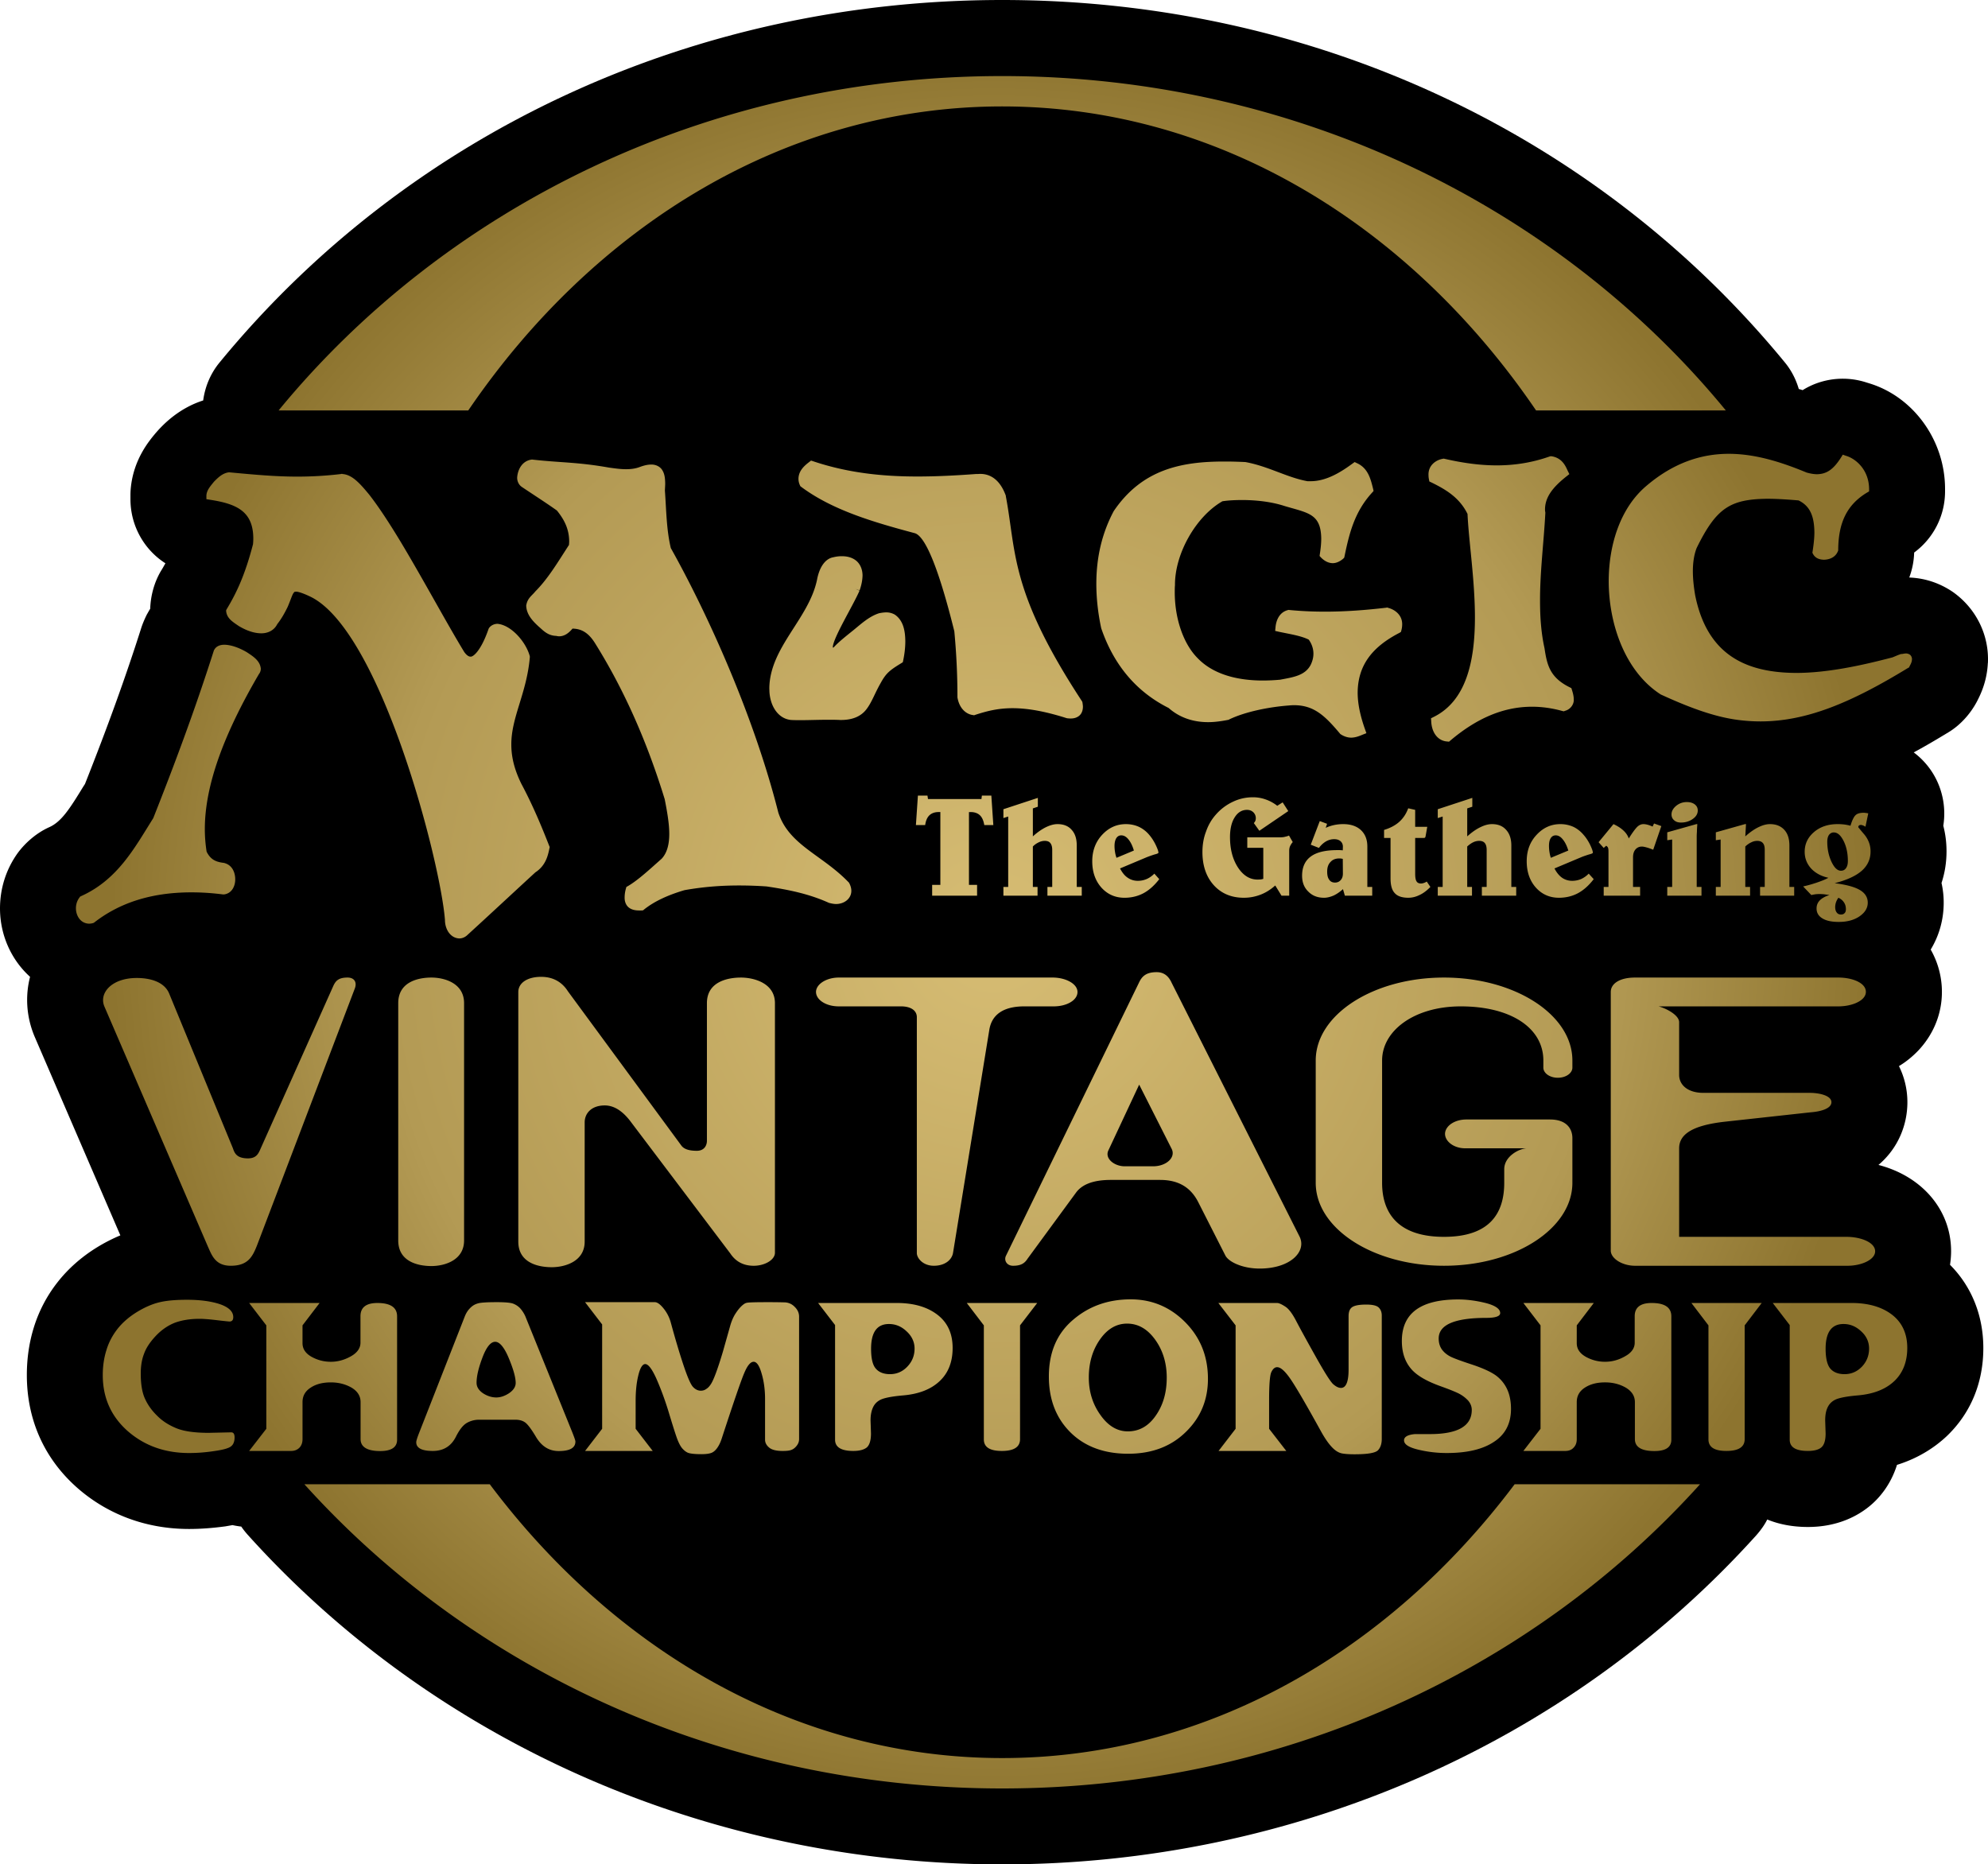 <svg xmlns="http://www.w3.org/2000/svg" xmlns:xlink="http://www.w3.org/1999/xlink" width="600" height="562.674"><radialGradient id="a" cx="0" cy="0" r="1" fx="0" fy="0" gradientTransform="matrix(33.329 0 0 -33.329 396.249 271.51)" gradientUnits="userSpaceOnUse" spreadMethod="pad"><stop offset="0" style="stop-color:#d7bd74"/><stop offset=".691" style="stop-color:#b39a54"/><stop offset="1" style="stop-color:#8d742f"/></radialGradient><radialGradient xlink:href="#a" id="b" cx="0" cy="0" r="1" fx="0" fy="0" gradientTransform="translate(299.977 281.347)scale(267.901)" gradientUnits="userSpaceOnUse" spreadMethod="pad"/><path d="M302.47 562.674c-87.794 0-170.756-36.237-227.65-99.409a26 26 0 0 1-2.01-2.54 28 28 0 0 1-2.637-.442c-.723.129-1.446.25-2.162.378-3.987.53-7.508.788-10.932.788-12.748 0-24.364-4.245-33.567-12.25-10.072-8.794-15.41-20.627-15.41-34.195 0-5.088.716-9.92 2.13-14.445a42.2 42.2 0 0 1 7.098-13.528c3.167-4.051 7.162-7.628 11.961-10.586a52 52 0 0 1 7.034-3.61l-25.9-60.037c-2.451-5.835-2.861-12.145-1.35-17.99C3.513 289.786.032 282.407 0 274.216c0-6.093 1.817-11.808 5.305-16.711 2.42-3.296 5.868-6.214 9.606-7.878 3.609-1.632 6.093-5.466 10.176-12.154l.563-.876c6.88-17.362 12.306-32.37 17.017-47.192.41-1.254 1.037-2.7 1.631-3.899.346-.594.66-1.19 1.037-1.784.129-4.02 1.262-8.103 3.296-11.495.442-.69.852-1.447 1.294-2.226-6.406-4.084-10.554-11.31-10.554-19.348v-1.19c0-.691.032-1.415.097-2.106.811-8.569 5.369-14.067 7.314-16.422.313-.377.876-1.005 1.222-1.382 1.632-1.72 6.125-6.399 13.32-8.698.562-4.172 2.226-8.19 5.023-11.55C123.394 39.844 209.46 0 302.47 0c93.034 0 179.1 39.845 236.154 109.303 2.01 2.42 3.417 5.177 4.269 8.103.377.089.78.217 1.157.346 3.61-2.267 7.821-3.457 12.122-3.457 2.29 0 4.646.346 6.937 1.07l1.004.313c13.288 4.019 22.861 17.08 22.925 31.742v.885a22.93 22.93 0 0 1-9.324 18.455 23.3 23.3 0 0 1-1.447 7.444v.096c4.775.185 9.204 1.696 13.094 4.333 7.098 4.992 11.02 13.094 10.61 21.478-.031.064-.031.12-.031.217-.314 5.65-2.356 9.581-3.232 11.301-1.945 3.738-5.056 7.227-8.665 9.389-3.36 2.042-6.848 4.115-10.458 6.06a23 23 0 0 1 5.402 5.716c3.2 4.839 4.43 10.707 3.52 16.422.66 2.516.973 5.088.973 7.725 0 3.295-.506 6.502-1.51 9.549a26.7 26.7 0 0 1 .658 5.932c0 5.088-1.35 9.92-3.922 14.163a25.84 25.84 0 0 1 3.328 11.053c.473 7.218-2.042 14.035-7.002 19.34-1.728 1.816-3.705 3.456-5.908 4.775a24.5 24.5 0 0 1 2.548 10.891c0 6.817-2.765 13.882-8.73 18.938 12.999 3.36 21.921 13.432 21.921 26.06 0 1.383-.129 2.757-.322 4.083 6.503 6.528 10.048 15.29 10.048 25.12 0 10.546-3.858 19.75-11.076 26.622-3.143 2.95-8.015 6.471-14.984 8.633-2.01 6.439-5.771 10.426-8.32 12.5-3.456 2.83-9.508 6.245-18.56 6.245-4.645 0-8.753-.811-12.274-2.258-.844 1.696-1.977 3.231-3.231 4.678-56.927 63.172-139.889 99.408-227.674 99.408"/><path d="M84.088 123.869h57.24C179.477 67.89 237.472 32.12 302.469 32.12s123.017 35.77 161.134 91.748h57.272C470.515 62.52 391.42 22.957 302.469 22.957c-88.958 0-168.022 39.564-218.381 100.912m412.705 22.86c-7.725 6.592-11.238 17.556-11.27 28.64.032 13.56 5.273 27.531 15.699 34.219 8.07 3.705 15.827 6.696 23.174 7.668 2.355.313 4.646.467 6.937.467 13.946 0 27.474-5.716 44.491-16.109l.345-.185.161-.346c.442-.82.691-1.318.724-2.138.032-.378-.193-1.07-.66-1.383-.506-.314-.916-.346-1.165-.346-.724.032-1.254.225-1.286.16h-.217l-.225.097c-.876.281-1.817.748-2.387.94-9.1 2.388-19.525 4.68-29.074 4.68-14.63-.097-26.72-5.025-30.425-23.456-.41-2.452-.691-4.896-.691-7.219 0-2.58.345-4.967 1.133-7.009 5.932-12.09 10.08-14.726 21.253-14.879 2.7 0 5.876.186 9.517.499 3.545 1.728 4.71 4.87 4.775 9.613 0 1.753-.225 3.706-.538 5.772l-.065.41.193.378c.756 1.382 2.106 1.696 3.296 1.728 1.535-.032 3.424-.627 4.212-2.572l.088-.226v-.216c.064-8.167 2.637-13.569 8.633-17.21l.691-.402v-.756c-.057-5.811-4.05-9.139-6.969-9.983l-.972-.345-.563.908c-2.42 3.77-4.461 4.927-7.194 4.992-.94 0-2.01-.185-3.167-.507-7.347-3.038-15.297-5.65-23.488-5.65-8.167 0-16.615 2.612-24.966 9.766m-29.139-8.947c-5.337 1.881-10.642 2.669-15.916 2.669-5.305 0-10.554-.788-15.73-1.978l-.313-.064-.281.064c-2.139.378-4.365 2.042-4.277 4.863 0 .378.032.853.129 1.319l.128.659.627.29c4.397 2.162 8.473 4.581 10.892 9.508.378 8.288 2.235 20.032 2.235 31.213 0 13.215-2.613 25.183-12.435 30.046l-.82.41.064.877c.129 3.392 1.945 5.908 4.775 6.125l.595.064.441-.377c7.597-6.407 15.635-10.176 24.613-10.176 2.95 0 5.997.41 9.172 1.294l.41.088.401-.153c1.664-.442 2.733-2.041 2.613-3.456 0-.973-.257-1.913-.539-2.822l-.185-.57-.506-.25c-5.965-2.95-6.84-6.72-7.596-11.775-1.037-4.71-1.35-9.453-1.35-14.284-.033-8.73 1.133-17.773 1.599-26.502v-.218a4.4 4.4 0 0 1-.097-.884c0-3.858 2.548-6.872 6.471-9.983l.876-.691-.498-1.005c-.563-1.19-1.511-3.802-4.775-4.365l-.377-.032zm-311.568 6.31c-.033 1.005.402 2.203 1.439 2.886 3.552 2.387 7.29 4.774 10.554 7.097 2.162 2.67 3.673 5.499 3.705 9.293 0 .377-.032.723-.064 1.1-3.264 5.025-6.278 10.145-10.112 13.98-1.07 1.342-2.355 2.009-2.765 4.139l-.026.129v.088c.088 2.766 2.098 4.775 3.826 6.35 1.222 1.03 2.572 2.67 5.185 2.758.314.064.627.128.973.128 1.567-.032 2.82-.94 3.986-2.323 2.95.032 5.056 1.503 6.97 4.678 8.07 12.966 15.168 28.287 20.85 46.783.748 3.77 1.383 7.41 1.383 10.49 0 3.23-.691 5.779-2.299 7.5-3.48 3.078-7.033 6.406-10.136 8.23l-.507.282-.153.53c-.257.949-.377 1.793-.377 2.613-.032 1.125.313 2.259 1.19 3.014.884.724 1.977.94 3.175.94h.723l.466-.031.346-.282c3.111-2.483 7.259-4.364 12.154-5.811 5.836-1.037 11.205-1.415 16.454-1.415 2.79 0 5.555.097 8.352.29 6.278.94 12.555 2.13 18.81 4.96.843.216 1.502.344 2.161.344 2.324 0 4.59-1.51 4.59-3.987 0-.787-.257-1.64-.691-2.419l-.096-.129-.13-.12c-8.037-8.296-17.924-11.117-21.132-20.98-7.379-29.235-21.413-60.126-32.434-79.787-1.318-5.49-1.35-11.366-1.784-17.363.026-.78.089-1.47.089-2.13-.033-1.543-.153-2.83-.844-3.963-.627-1.125-2.01-1.784-3.36-1.752-1.037 0-2.17.249-3.489.747-1.35.507-2.733.66-4.172.66-1.632 0-3.36-.25-5.152-.499-9.574-1.696-14.694-1.447-23.174-2.42-2.886.314-4.3 2.894-4.486 5.402m88.131-4.646c-1.567 1.19-3.2 2.701-3.231 5.056 0 .595.128 1.254.41 1.881l.152.346.29.225c9.356 6.969 21.663 10.61 34.283 13.97 3.866 1.19 8.287 14.975 11.904 29.605.692 7.379.94 13.85.94 19.814v.16l.033.154c.659 3.488 2.886 4.96 4.678 5.152l.313.064.346-.128c3.392-1.101 6.784-2.01 11.27-2.01 4.179 0 9.323.788 16.236 2.982l.12.033.161.032c.346.032.692.064 1.005.064.844 0 1.728-.16 2.54-.788.82-.659 1.166-1.696 1.166-2.765 0-.37-.065-.78-.129-1.222l-.064-.28-.153-.25c-21.792-33.253-19.718-44.9-22.925-61.83v-.152l-.058-.129c-2.138-5.715-5.78-6.591-8.295-6.374h-.595c-5.997.442-11.873.755-17.773.755-10.457 0-20.883-1.069-31.365-4.581l-.691-.225-.571.442zm91.909 14.823c-3.457 6.495-5.241 13.753-5.241 21.912 0 4.244.466 8.697 1.47 13.408 3.674 10.77 10.33 19.058 20.354 24.082 3.36 2.982 7.531 4.276 11.928 4.276 1.978 0 3.987-.29 6.061-.691l.153-.032.129-.097c4.774-2.29 11.808-3.737 17.9-4.204.628-.064 1.19-.096 1.72-.096 5.909.032 9.173 3.046 13.786 8.536l.129.161.185.121c1.037.667 2.106.98 3.143.98 1.286-.031 2.388-.474 3.36-.883l1.19-.467-.434-1.23c-1.48-4.171-2.203-7.813-2.203-11.02.065-8.223 4.365-13.753 12.532-17.99l.53-.313.161-.594a7 7 0 0 0 .217-1.696c.032-2.733-2.074-4.43-4.268-4.992l-.25-.097-.289.065c-6.149.723-12.306 1.19-18.488 1.19-3.585 0-7.162-.154-10.77-.5l-.25-.031-.29.088c-2.379.66-3.384 2.894-3.609 5l-.12 1.254 1.221.28c3.264.692 6.624 1.19 8.915 2.356.884 1.222 1.414 2.7 1.414 4.236 0 1.07-.249 2.138-.788 3.296-1.688 3.327-5.305 3.802-9.26 4.557a58 58 0 0 1-5.176.25c-7.918 0-15.136-1.914-19.814-6.841-4.277-4.341-6.849-12.001-6.817-19.943 0-.691 0-1.318.065-1.977-.065-9.574 6.374-20.787 14.316-25.337 1.631-.257 3.673-.377 5.9-.377 4.051 0 8.73.466 12.78 1.784 7.13 2.138 11.053 2.267 11.15 9.863 0 1.254-.13 2.797-.41 4.582l-.089.659.466.507c.82.811 1.978 1.631 3.489 1.664 1.069 0 2.194-.507 3.167-1.35l.313-.314.097-.442c1.446-7.002 3.046-13.408 8.287-19.155l.474-.531-.16-.723c-.716-2.854-1.471-6.126-4.831-7.66l-.724-.346-.659.474c-3.078 2.26-7.692 5.338-12.652 5.306h-.94c-6.222-1.134-11.72-4.494-18.721-5.78-2.098-.096-4.02-.16-5.9-.16h-.474c-12.966 0-24.83 2.355-33.375 14.983M69.015 142.558c-1.825.249-3.175 1.535-4.43 2.821-1.197 1.48-2.137 2.516-2.29 4.084v1.19l1.19.192c8.102 1.254 12.877 3.577 12.965 11.551 0 .603-.025 1.198-.088 1.857-2.58 9.951-5.338 15.257-7.918 19.557l-.185.322v.37c.249 2.105 1.849 3.11 3.802 4.428 1.977 1.198 4.42 2.203 6.776 2.203 1.857.032 3.866-.788 4.839-2.765 1.222-1.544 2.194-3.264 3.135-5.185.788-1.849 1.23-3.2 1.608-3.955.498-.723.401-.595.908-.659.53-.032 1.88.345 4.019 1.35 21.229 9.638 39.5 79.506 40.947 97.713 0 2.83 1.631 5.466 4.3 5.594h.032c.908 0 1.817-.41 2.508-1.1 6.88-6.279 13.569-12.532 20.441-18.842 3.175-2.074 3.802-5.12 4.244-7.219l.089-.441-.153-.346c-2.387-6.093-5.024-12.403-8.416-18.745-2.202-4.494-3.014-8.256-3.014-11.776-.065-8.256 4.646-15.482 5.586-26.406v-.185l-.032-.193c-1.19-4.333-5.65-9.356-9.734-9.702-.876 0-1.849.377-2.476 1.165l-.129.186-.096.216c-2.323 6.72-4.735 8.513-5.458 8.328-.442.032-1.133-.346-1.889-1.415-5.273-8.665-12.403-21.952-19.09-33.093-3.36-5.562-6.624-10.586-9.51-14.292-2.982-3.641-5.305-6.15-8.199-6.31l-.032-.064c-.032 0-.121 0-.281.064a112 112 0 0 1-13.247.788c-6.503 0-12.78-.571-20.441-1.286h-.282Zm182.362 25.65c-2.194.442-4.05 2.733-4.806 6.848-2.508 11.768-14.188 20.28-14.38 32.587 0 .378.032.724.032 1.101.257 4.494 2.7 8.167 6.502 8.545 1.037.058 1.978.058 2.95.058 2.605 0 5.185-.12 8.288-.12 1.101 0 2.323 0 3.617.064 3.955.058 6.495-1.262 8.038-3.392 1.568-2.106 2.412-4.678 4.14-7.693 1.632-2.982 2.669-3.866 6.221-6.028l.499-.314.128-.603c.314-1.47.627-3.577.627-5.715-.032-2.95-.506-6.213-3.143-8.038a5.14 5.14 0 0 0-2.54-.691c-.82 0-1.543.128-2.226.257-3.047.973-5.434 3.231-7.79 5.144-2.234 1.793-4.493 3.585-5.907 5.153-.088.064-.217.064-.281.064-.065-2.668 6.157-12.716 8.07-17.177l-1.254-.531 1.286.434c.595-1.696.844-3.167.876-4.453 0-2.074-.876-3.77-2.162-4.678-1.318-.949-2.83-1.166-4.148-1.166-1.004 0-1.88.16-2.636.346m-186.76 27.981-.064.088-.032.129c-5.683 17.804-11.872 34.38-18.27 50.52-5.531 8.761-10.62 18.496-21.76 23.52l-.313.152-.225.314c-.724.972-1.037 2.106-1.037 3.207 0 2.227 1.382 4.582 3.954 4.646q.615-.002 1.23-.185l.25-.097.16-.128c7.09-5.49 16.446-9.043 29.291-9.043 2.982 0 6.157.193 9.517.627h.281c2.509-.314 3.425-2.733 3.393-4.582 0-1.913-.82-4.204-3.175-4.863l-.12-.064h-.065c-2.355-.282-4.02-.885-5.273-3.392a44 44 0 0 1-.54-6.817c0-13.375 5.9-28.945 16.326-46.782.378-.475.571-1.07.571-1.632-.225-2.323-2.138-3.609-4.212-4.96-2.13-1.261-4.646-2.234-6.784-2.266-1.093 0-2.443.313-3.103 1.607m231.725 43.921-.128 1.037h-16.14l-.154-1.037h-2.886l-.602 8.89h2.797c.185-1.35.627-2.323 1.286-2.95.66-.627 1.6-.972 2.765-.972h.53v21.976h-2.475v3.264h13.56v-3.264h-2.451V245.08h.507c1.19 0 2.138.346 2.797.972.691.66 1.093 1.632 1.318 2.95h2.733l-.602-8.89h-2.854zm75.704 1.89a15.5 15.5 0 0 0-5.12 3.89c-1.318 1.479-2.291 3.207-2.95 5.12-.724 1.88-1.07 3.987-1.07 6.15 0 4.147 1.166 7.507 3.457 10.023 2.259 2.476 5.273 3.762 9.043 3.762 1.76 0 3.424-.314 5.056-.94 1.568-.596 3.047-1.536 4.421-2.766l1.89 3.079h2.322v-13.496c0-.507.064-.981.249-1.415.193-.41.442-.852.82-1.262l-1.133-1.978c-.467.225-.973.314-1.471.443-.54.096-1.037.096-1.576.096h-9.541v3.167h4.83v9.357c-.216.096-.498.128-.779.193-.257 0-.571.032-.949.032-2.355 0-4.332-1.23-5.932-3.673-1.6-2.484-2.387-5.53-2.387-9.14 0-2.484.474-4.493 1.415-5.964.94-1.511 2.194-2.259 3.705-2.259.788 0 1.415.249 1.913.715q.757.759.756 1.793c0 .217-.032.507-.129.788-.12.249-.28.498-.466.691l1.664 2.323 8.73-5.94-1.697-2.637-1.631 1.037a12 12 0 0 0-3.489-1.913 11.3 11.3 0 0 0-3.858-.659c-2.106 0-4.148.442-6.093 1.383m61.886 2.226v2.669l1.479-.466v21.253h-1.48v2.636h10.33v-2.636h-1.439v-12.21c.595-.54 1.19-.981 1.785-1.262a4.1 4.1 0 0 1 1.856-.435c.716 0 1.287.217 1.664.66.378.466.563 1.157.563 2.065v11.182h-1.447v2.636h10.361v-2.636h-1.47v-12.5c0-2.042-.54-3.609-1.576-4.734-1.029-1.166-2.444-1.729-4.268-1.729-1.102 0-2.227.314-3.449.909-1.262.595-2.58 1.503-4.019 2.797v-8.448l1.535-.507v-2.668zm-131.095 0v2.669l1.447-.466v21.253h-1.447v2.636h10.305v-2.636h-1.415v-12.21a6 6 0 0 1 1.793-1.262 3.96 3.96 0 0 1 1.816-.435c.756 0 1.319.217 1.664.66.378.466.571 1.157.571 2.065v11.182h-1.447v2.636h10.362v-2.636h-1.511v-12.5c0-2.042-.499-3.609-1.536-4.734-1.005-1.166-2.451-1.729-4.268-1.729-1.07 0-2.203.314-3.457.909-1.221.595-2.572 1.503-3.986 2.797v-8.448l1.503-.507v-2.668zm203.06-1.037c-.94.788-1.414 1.632-1.414 2.605 0 .723.257 1.318.788 1.76.507.474 1.198.691 2.074.691 1.382 0 2.572-.377 3.577-1.101.972-.691 1.479-1.535 1.479-2.54 0-.756-.281-1.35-.884-1.825-.595-.466-1.407-.715-2.412-.715-1.198 0-2.267.37-3.207 1.125m-83.581 4.84c-1.198 1.068-2.733 1.88-4.59 2.443v2.42h1.953v12.153c0 2.074.378 3.577 1.286 4.517.812.917 2.195 1.383 4.084 1.383 1.157 0 2.29-.281 3.416-.844 1.165-.539 2.235-1.383 3.24-2.42l-1.102-1.631a3.6 3.6 0 0 1-.908.442c-.281.088-.54.153-.788.153-.66 0-1.133-.216-1.383-.659-.281-.442-.41-1.19-.41-2.29v-10.804h2.58c.186 0 .346-.032.41-.121.089-.096.153-.345.217-.756l.442-2.483h-3.65v-5.113l-2.097-.474c-.603 1.632-1.48 2.982-2.7 4.083m137.653-1.945c-.507.498-1.005 1.567-1.479 3.135-.595-.185-1.19-.281-1.817-.378a16 16 0 0 0-2.073-.12c-2.83 0-5.217.78-7.098 2.387-1.881 1.6-2.83 3.577-2.83 5.964 0 1.913.635 3.577 1.922 5.024 1.286 1.383 3.046 2.355 5.24 2.821-.972.54-2.106.973-3.392 1.415a38 38 0 0 1-4.236 1.198l2.476 2.604c.475-.128.916-.193 1.318-.257.378-.026.756-.058 1.134-.058.345 0 .787.032 1.254.058.474.064 1.037.129 1.76.257q-1.881.565-2.918 1.6c-.659.691-.973 1.479-.973 2.451 0 1.287.595 2.291 1.753 2.983 1.197.747 2.861 1.069 4.967 1.069 2.476 0 4.55-.539 6.214-1.664 1.664-1.134 2.516-2.516 2.516-4.148 0-1.6-.788-2.862-2.355-3.802-1.576-.94-4.116-1.632-7.637-2.074 3.706-.94 6.407-2.194 8.2-3.762 1.76-1.575 2.636-3.488 2.636-5.843 0-1.85-.627-3.545-1.849-5.057-1.262-1.47-1.857-2.226-1.857-2.226 0-.193.065-.378.193-.507a.97.97 0 0 1 .595-.185c.185 0 .346.032.563.129.216.057.506.216.82.402l.844-4.02c-.25-.057-.467-.12-.756-.12-.249-.064-.466-.064-.691-.064-1.093 0-1.946.25-2.444.788m-7.194 14.034c-.844-1.792-1.286-3.834-1.286-6.093 0-.884.185-1.567.507-2.041.37-.475.844-.756 1.438-.756 1.166 0 2.106.852 2.983 2.572.852 1.696 1.286 3.738 1.286 6.029q.001 1.422-.563 2.17c-.346.53-.876.788-1.535.788-1.037 0-1.978-.884-2.83-2.669m1.576 15.289c-.322-.41-.474-.973-.474-1.664 0-.507.096-.973.249-1.447a5.4 5.4 0 0 1 .723-1.35c.691.313 1.286.787 1.664 1.382.41.595.595 1.286.595 2.042 0 .507-.089.908-.378 1.198-.281.313-.627.434-1.093.434-.571 0-.973-.185-1.287-.595m-158.754-20.473 2.476.972a7.1 7.1 0 0 1 2.138-1.977c.78-.443 1.6-.66 2.444-.66.82 0 1.447.194 1.92.596.467.41.724.972.724 1.631l-.032 1.134c-.41-.032-.723-.065-1.005-.065h-.659c-3.553 0-6.221.627-7.982 1.922-1.752 1.286-2.636 3.23-2.636 5.803 0 1.978.602 3.553 1.856 4.775 1.222 1.254 2.79 1.88 4.775 1.88.94 0 1.881-.248 2.854-.658.94-.434 1.913-1.094 2.853-1.946l.571 1.978h8.256v-2.637h-1.471v-12.186c0-2.098-.635-3.73-1.922-4.96-1.318-1.221-3.102-1.816-5.37-1.816-.94 0-1.816.089-2.732.281q-1.312.277-2.54.844l.41-1.222-2.202-.82zm5.587 10.586c-.443-.571-.627-1.383-.627-2.484 0-1.198.313-2.194 1.004-2.886.627-.723 1.536-1.069 2.67-1.069h.344c.153.033.378.065.692.121l.032 4.461c0 .82-.225 1.48-.66 1.946-.441.506-1.004.755-1.727.755-.756 0-1.35-.28-1.729-.844m97.584-16.052a9 9 0 0 0-1.503-.563c-.475-.12-.876-.185-1.254-.185-.627 0-1.23.249-1.793.748-.594.57-1.479 1.728-2.636 3.585-.314-.917-.852-1.696-1.6-2.388-.723-.69-1.728-1.35-3.014-1.945l-4.493 5.458 1.543 1.728.748-.659c.257.16.441.346.538.563.088.193.153.57.153 1.133v10.74h-1.439v2.636h10.988v-2.637h-2.138v-8.914c0-1.037.249-1.825.723-2.387.474-.572 1.134-.885 1.946-.885.378 0 .852.097 1.414.258.499.12 1.19.377 2.01.69l2.452-7.13-2.203-.787zm32 .16c-1.254.596-2.572 1.504-4.019 2.798l.217-3.706h-.314l-8.794 2.476v2.388l1.447-.217v14.316h-1.447v2.636h10.337v-2.636h-1.447v-12.21c.563-.539 1.19-.98 1.825-1.262a3.9 3.9 0 0 1 1.785-.434q1.13-.002 1.696.659c.41.466.562 1.157.562 2.066v11.18h-1.406v2.637h10.296v-2.636h-1.446v-12.5c0-2.041-.499-3.609-1.536-4.734-1.069-1.166-2.516-1.728-4.332-1.728-1.07 0-2.203.313-3.425.908m-18.777-.908-8.794 2.475v2.388l1.48-.217v14.316h-1.48v2.637h10.33v-2.637h-1.44v-15.256c0-.41.033-.917.065-1.447 0-.595.058-1.35.12-2.259zm-48.229 3.231c-2.01 2.138-2.982 4.807-2.982 7.974 0 3.207.908 5.844 2.733 7.918 1.817 2.033 4.14 3.102 7.001 3.102 2.106 0 4.02-.466 5.747-1.382 1.729-.94 3.296-2.355 4.743-4.236l-1.511-1.664a7.6 7.6 0 0 1-2.291 1.631 7 7 0 0 1-2.669.54q-1.748.002-3.11-.95c-.877-.626-1.664-1.599-2.26-2.788l8.071-3.393c.756-.313 1.535-.562 2.323-.82.788-.185 1.19-.378 1.19-.53 0-.442-.282-1.222-.812-2.355-.539-1.101-1.198-2.138-1.945-2.982-.917-1.102-1.954-1.913-3.143-2.484a9.6 9.6 0 0 0-3.923-.812c-2.797 0-5.185 1.093-7.162 3.231m3.89 5.21a12 12 0 0 1-.152-1.818c0-1.004.153-1.824.53-2.387.346-.563.853-.844 1.512-.844.723 0 1.439.37 2.098 1.19.667.788 1.23 1.88 1.696 3.392l-5.273 2.194a9.6 9.6 0 0 1-.41-1.728m-135.018-5.209c-1.977 2.139-2.982 4.807-2.982 7.974 0 3.207.916 5.844 2.733 7.918 1.825 2.034 4.148 3.103 7.001 3.103 2.106 0 4.02-.467 5.747-1.383 1.729-.94 3.296-2.355 4.743-4.236l-1.48-1.664c-.714.723-1.47 1.254-2.322 1.632a6.8 6.8 0 0 1-2.669.539c-1.125 0-2.162-.314-3.07-.949-.949-.627-1.672-1.6-2.3-2.79l8.071-3.391a40 40 0 0 1 2.323-.82c.788-.185 1.198-.378 1.198-.53 0-.442-.281-1.222-.82-2.356-.53-1.101-1.19-2.138-1.913-2.982a9.2 9.2 0 0 0-3.175-2.484c-1.19-.53-2.476-.812-3.923-.812-2.797 0-5.177 1.094-7.162 3.232m3.899 5.208c-.097-.562-.161-1.19-.161-1.816 0-1.005.193-1.825.539-2.388.377-.562.844-.844 1.503-.844.755 0 1.479.37 2.138 1.19.66.788 1.222 1.881 1.664 3.392l-5.241 2.195a9 9 0 0 1-.442-1.729m7.282 39.283-40.19 82.52c-.692 1.383.192 3.047 2.137 3.047 2.444 0 3.513-.788 4.397-2.17l14.533-19.815c1.76-2.476 5.088-3.922 10.554-3.922h14.88c5.465 0 9.139 2.17 11.43 6.535l8.23 16.197c.909 1.945 5.113 4.019 10.394 4.019 9.26 0 14.187-5.12 12.081-9.574l-38.615-76.612c-.691-1.511-1.89-3.271-4.558-3.271-3.135 0-4.397 1.23-5.273 3.046m-9.26 50.68 9.26-19.781 9.83 19.436c1.255 2.605-1.727 5.209-5.594 5.209h-8.6c-3.168 0-6.15-2.387-4.896-4.863m-178.126-47.73v75.325c0 6.632 6.406 7.725 10.104 7.725 3.866 0 9.927-1.664 9.927-7.725v-35.979c0-2.733 2.042-5.12 6.06-5.12 3.706 0 6.407 2.95 8.071 5.217l29.83 39.467c1.35 2.042 3.512 3.706 7.057 3.706 3.36 0 6.407-1.793 6.407-3.931v-75.326c0-6.085-6.407-7.725-10.265-7.725-3.738 0-10.265 1.102-10.265 7.725v41.51c0 1.51-.852 3.046-3.046 3.046-1.511 0-3.706-.185-4.71-1.632l-34.195-46.5c-1.511-2.388-4.02-4.366-8.103-4.366-4.171 0-6.872 1.857-6.872 4.582m337.033-4.365c-4.517 0-7.315 1.76-7.315 4.365v78.027c0 2.42 3.489 4.59 7.315 4.59h64.153c4.14 0 8.32-1.793 8.32-4.365 0-2.7-4.333-4.365-8.666-4.365h-50.488v-26.719c0-4.244 4.02-6.945 13.874-8.038l25.843-2.83c2.95-.217 6.246-1.1 6.246-3.046s-3.48-2.821-6.591-2.821h-32.057c-4.71 0-7.315-2.388-7.315-5.434V308.5c0-2.258-4.308-4.332-6.221-4.774h54.258c4.364 0 8.512-1.85 8.32-4.55-.154-2.604-4.14-4.148-8.32-4.148zM397.1 320.06v36.92c0 13.817 17.33 25.03 38.712 25.03 21.414 0 38.752-11.213 38.752-25.03v-13.464c0-2.958-1.856-5.651-6.752-5.651h-25.248c-3.392 0-6.06 1.752-6.406 3.923-.345 2.387 2.355 4.774 6.06 4.774h18.529c-2.195.089-6.752 2.38-6.752 6.31v4.108c0 9.019-4.204 16.301-18.183 16.301-13.97 0-18.68-7.282-18.68-16.301v-36.92c0-9.043 9.766-16.333 23.736-16.333 15.168 0 24.935 6.535 24.935 16.333v2.163c0 1.6 1.849 3.046 4.364 3.046 2.54 0 4.397-1.447 4.397-3.046v-2.163c0-13.817-17.338-25.03-38.752-25.03-21.381 0-38.712 11.213-38.712 25.03m-143.964-25.03c-3.577 0-6.655 1.856-6.848 4.147-.153 2.484 2.926 4.55 6.848 4.55h18.81c2.885 0 4.766 1.197 4.766 3.271v71.178c0 1.544 1.857 3.835 5.12 3.835 3.393 0 5.467-1.793 5.812-3.931l10.924-67.16c.691-4.58 4.084-7.193 10.586-7.193h8.883c3.922 0 7.162-1.85 7.162-4.333 0-2.508-3.585-4.365-7.508-4.365zm-132.943 7.724v71.62c0 6.632 6.374 7.725 10.015 7.725 3.858 0 9.855-1.664 9.855-7.725v-71.62c0-6.085-5.997-7.725-9.855-7.725-3.641 0-10.015 1.102-10.015 7.725m-19.533-5.337L78.402 347.22c-.506 1.061-1.166 2.38-3.553 2.38-3.36 0-4.051-1.536-4.55-3.039l-19.251-46.726c-1.503-3.609-5.9-4.678-9.766-4.678-7.597 0-11.455 4.55-9.79 8.569l31.203 72.376c1.198 2.636 2.203 5.908 6.945 5.908 5.21 0 6.56-2.733 7.91-6.093l29.548-77.617c.692-1.857-.16-3.272-2.202-3.272-2.693 0-3.545.973-4.236 2.388m223.188 100.92c-4.87 4.147-7.29 9.83-7.29 17.08 0 6.937 2.17 12.556 6.502 16.865 4.333 4.3 10.177 6.462 17.427 6.462 7.162 0 12.934-2.194 17.395-6.559 4.493-4.365 6.688-9.702 6.688-16.044 0-6.817-2.291-12.5-6.873-17.113-4.558-4.582-10.048-6.881-16.422-6.881-6.816 0-12.596 2.042-17.427 6.19m8.288 28.728c-2.356-3.264-3.521-7.066-3.521-11.302 0-4.429 1.101-8.255 3.336-11.462 2.226-3.2 4.96-4.831 8.223-4.831 3.328 0 6.157 1.631 8.48 4.863 2.323 3.231 3.48 7.065 3.48 11.43 0 4.517-1.093 8.32-3.327 11.495-2.195 3.167-4.992 4.734-8.416 4.734-3.167 0-5.932-1.632-8.255-4.927m90.96-22.354c0 3.23.82 5.932 2.516 8.07 1.6 2.106 4.614 3.923 8.914 5.49 2.548.916 4.397 1.64 5.627 2.235 1.19.594 2.162 1.35 2.95 2.194.747.884 1.093 1.825 1.093 2.83 0 4.83-4.172 7.282-12.62 7.282h-4.517c-2.203.185-3.304.852-3.304 1.881 0 1.23 1.447 2.138 4.34 2.83a36.5 36.5 0 0 0 8.537 1.004c6.125 0 10.868-1.101 14.284-3.392 3.424-2.227 5.12-5.554 5.12-9.92 0-2.234-.377-4.211-1.133-5.875a10.8 10.8 0 0 0-3.36-4.172c-1.503-1.101-3.826-2.17-6.97-3.24-3.166-1.036-5.337-1.816-6.558-2.378-1.198-.572-2.138-1.327-2.83-2.267-.659-.94-.972-2.042-.972-3.328q.002-6.212 14.412-6.214c2.765 0 4.148-.506 4.148-1.446 0-1.254-1.447-2.26-4.268-3.015-2.894-.723-5.683-1.101-8.416-1.101-11.334 0-16.993 4.18-16.993 12.532M48.259 392.999c-2.17.498-4.461 1.47-6.945 2.982-2.444 1.511-4.397 3.231-5.9 5.153-1.48 1.913-2.605 4.019-3.296 6.342-.723 2.29-1.101 4.798-1.101 7.531 0 6.881 2.54 12.5 7.564 16.929 5.056 4.397 11.213 6.591 18.496 6.591 2.355 0 4.903-.184 7.604-.595 2.693-.378 4.365-.852 5.08-1.447.691-.562 1.037-1.446 1.037-2.668 0-1.037-.346-1.535-1.005-1.535l-6.808.152c-4.244 0-7.476-.466-9.735-1.383-2.29-.94-4.212-2.162-5.747-3.705-1.567-1.503-2.797-3.167-3.673-5.056-.909-1.881-1.35-4.453-1.35-7.75 0-2.234.312-4.211.972-5.907.595-1.728 1.76-3.513 3.488-5.37 1.72-1.848 3.674-3.199 5.804-4.05 2.138-.78 4.614-1.19 7.508-1.19 1.125 0 2.853.128 5.208.409 2.356.282 3.61.402 3.803.402.755 0 1.133-.434 1.133-1.318 0-1.696-1.35-2.982-4.051-3.923-2.669-.876-5.973-1.318-9.863-1.318-3.328 0-6.061.217-8.223.723m177.186.185c-.54.064-1.102.474-1.76 1.101-.66.66-1.255 1.447-1.825 2.355-.563.909-1.037 2.01-1.415 3.264l-2.259 8.006c-1.535 5.152-2.733 8.384-3.577 9.734-.442.691-.908 1.23-1.447 1.543-.498.378-1.069.53-1.664.53-.876 0-1.696-.41-2.42-1.221-.715-.852-1.663-3.079-2.853-6.656-1.19-3.585-2.42-7.724-3.705-12.435a11.6 11.6 0 0 0-2.259-4.525c-1.037-1.286-1.921-1.881-2.604-1.881H176.58l5.153 6.72v31.493l-5.153 6.688h20.417l-5.152-6.688v-8.416c0-2.885.249-5.465.812-7.724.539-2.259 1.262-3.392 2.074-3.392.916 0 2.01 1.414 3.328 4.3 1.262 2.862 2.483 6.093 3.617 9.734 1.093 3.642 1.913 6.254 2.475 7.886s1.134 2.757 1.697 3.448c.562.66 1.197 1.166 1.824 1.415.66.25 2.01.41 4.051.41 1.407 0 2.412-.16 3.039-.41.602-.249 1.198-.756 1.696-1.471.539-.756 1.005-1.696 1.383-2.894 3.552-10.86 5.811-17.459 6.784-19.718.474-1.133.94-1.977 1.414-2.54.499-.602.973-.852 1.415-.852.94 0 1.753 1.198 2.412 3.553.69 2.323 1.037 4.896 1.037 7.628v12.34c0 .875.41 1.695 1.254 2.386.82.692 2.202 1.005 4.05 1.005 1.263 0 2.139-.096 2.702-.346.57-.216 1.069-.627 1.543-1.222.466-.602.723-1.262.723-1.985v-36.984c0-1.1-.441-2.074-1.294-2.918-.812-.852-1.784-1.294-2.885-1.382a195 195 0 0 0-5.555-.064c-3.52 0-5.53.064-5.996.184m-81.42.257c-.82.25-1.543.716-2.17 1.375-.659.667-1.125 1.415-1.503 2.299l-13.85 35.32c-.594 1.51-.876 2.451-.876 2.83 0 1.751 1.664 2.636 4.992 2.636 3.2 0 5.522-1.415 6.97-4.269 1.068-2.138 2.161-3.52 3.295-4.18a7.3 7.3 0 0 1 3.673-.972h11.02c1.198 0 2.171.281 2.95.844.788.602 1.825 1.985 3.144 4.18 1.728 2.982 4.019 4.429 6.937 4.429 3.36 0 5.056-.94 5.056-2.862 0-.346-.314-1.19-.877-2.636l-14.26-35.232a9.6 9.6 0 0 0-1.535-2.355 5.7 5.7 0 0 0-2.041-1.374c-.788-.322-2.452-.475-5.024-.475-3.111 0-5.088.129-5.9.442m1.72 27.033c-1.254-.876-1.913-1.913-1.913-3.143 0-1.978.595-4.518 1.792-7.66 1.19-3.143 2.476-4.71 3.827-4.71s2.733 1.663 4.115 4.959c1.383 3.327 2.074 5.811 2.074 7.443 0 1.166-.66 2.17-1.945 3.079-1.319.876-2.637 1.318-3.899 1.318-1.406 0-2.757-.443-4.051-1.286m389.29-27.226 5.12 6.656v34.604c0 2.26 1.817 3.393 5.49 3.393 1.825 0 3.175-.346 4.02-1.037q1.325-1.087 1.325-4.236l-.128-3.931c0-1.785.28-3.2.94-4.333.627-1.093 1.664-1.88 3.047-2.29 1.382-.41 3.328-.724 5.9-.941 4.71-.41 8.352-1.825 10.996-4.333 2.572-2.451 3.89-5.811 3.89-9.983 0-4.309-1.535-7.636-4.549-9.992-3.079-2.379-7.162-3.577-12.315-3.577zm17.33 19.75c-.908-1.125-1.374-3.135-1.374-5.932 0-4.992 1.816-7.475 5.393-7.475 2.01 0 3.77.723 5.37 2.234 1.575 1.439 2.355 3.2 2.355 5.177 0 2.106-.716 3.922-2.13 5.434-1.447 1.503-3.175 2.29-5.273 2.29-1.954 0-3.392-.594-4.341-1.728m-41.879-19.75 5.144 6.753v34.411c0 2.355 1.825 3.489 5.402 3.489 3.706 0 5.53-1.198 5.53-3.553v-34.347l5.145-6.753zm-17.113 3.987v8.006c0 1.632-.949 3.015-2.894 4.084-1.881 1.101-3.923 1.664-6.06 1.664-2.13 0-4.076-.53-5.869-1.536-1.792-1.036-2.668-2.387-2.668-4.083v-5.37l5.144-6.752h-21.253l5.177 6.753v31.212l-5.177 6.688h12.652c1.037 0 1.89-.314 2.484-.973.66-.66.973-1.511.973-2.58v-11.173c0-1.89.811-3.328 2.475-4.397s3.674-1.568 6.061-1.568c2.355 0 4.43.53 6.286 1.6 1.817 1.101 2.725 2.54 2.725 4.365v11.149c0 2.379 1.953 3.609 5.876 3.609 3.424 0 5.12-1.134 5.12-3.425v-37.24c0-2.67-1.977-4.02-5.94-4.02-3.416 0-5.112 1.35-5.112 3.987m-125.661-3.987L372.92 400v31.212l-5.144 6.688h20.441l-5.185-6.688v-8.48c0-4.831.217-7.725.692-8.666.474-.972 1.037-1.447 1.728-1.447 1.125 0 2.54 1.319 4.333 4.02 1.792 2.7 4.774 7.853 8.946 15.417 1.133 2.042 2.227 3.617 3.24 4.678 1.028 1.101 2.065 1.728 3.102 1.921 1.037.185 2.291.25 3.706.25 3.898 0 6.221-.38 7.065-1.166.788-.78 1.19-1.978 1.19-3.481v-37.241c0-1.005-.313-1.825-.94-2.42-.627-.594-1.881-.876-3.762-.876-2.139 0-3.553.282-4.277.812-.691.507-1.037 1.383-1.037 2.669v16.14c0 3.674-.78 5.53-2.29 5.53-.692 0-1.44-.345-2.291-1.068-.844-.724-2.573-3.457-5.273-8.255-2.67-4.775-4.646-8.36-5.876-10.715-1.222-2.38-2.356-3.89-3.449-4.55-1.069-.691-1.857-1.037-2.387-1.037zm-75.93 0 5.153 6.753v34.411c0 2.355 1.825 3.489 5.434 3.489 3.674 0 5.49-1.198 5.49-3.553v-34.347l5.185-6.753zm-44.868 0 5.12 6.656v34.604c0 2.26 1.857 3.393 5.498 3.393q2.725 0 4.051-1.037c.844-.724 1.286-2.138 1.286-4.236l-.128-3.931c0-1.785.313-3.2.94-4.333.627-1.093 1.64-1.88 3.047-2.29 1.382-.41 3.36-.724 5.908-.941 4.678-.41 8.352-1.825 10.988-4.333 2.604-2.451 3.89-5.811 3.89-9.983 0-4.309-1.503-7.636-4.549-9.992-3.079-2.379-7.162-3.577-12.307-3.577zm17.37 19.75c-.948-1.125-1.382-3.135-1.382-5.932 0-4.992 1.784-7.475 5.401-7.475 1.978 0 3.762.723 5.338 2.234 1.567 1.439 2.387 3.2 2.387 5.177 0 2.106-.723 3.922-2.17 5.434-1.415 1.503-3.175 2.29-5.241 2.29-1.953 0-3.392-.594-4.333-1.728m-155.49-15.763v8.006c0 1.632-.973 3.015-2.862 4.084-1.945 1.101-3.955 1.664-6.085 1.664-2.138 0-4.084-.53-5.876-1.536-1.793-1.036-2.669-2.387-2.669-4.083v-5.37l5.153-6.752H75.195L80.379 400v31.212l-5.184 6.688h12.652c1.005 0 1.857-.314 2.516-.973.627-.66.94-1.511.94-2.58v-11.173c0-1.89.82-3.328 2.484-4.397 1.632-1.07 3.641-1.568 6.06-1.568 2.324 0 4.422.53 6.279 1.6 1.816 1.101 2.7 2.54 2.7 4.365v11.149c0 2.379 2.01 3.609 5.9 3.609 3.393 0 5.12-1.134 5.12-3.425v-37.24c0-2.67-1.976-4.02-5.963-4.02-3.393 0-5.089 1.35-5.089 3.987m348.344 50.713c-38.093 50.705-93.26 82.641-154.671 82.641-61.388 0-116.586-31.936-154.647-82.64H91.866c50.552 56.106 126.135 91.812 210.6 91.812 84.49 0 160.073-35.706 210.625-91.813z" style="fill:url(#b)"/></svg>